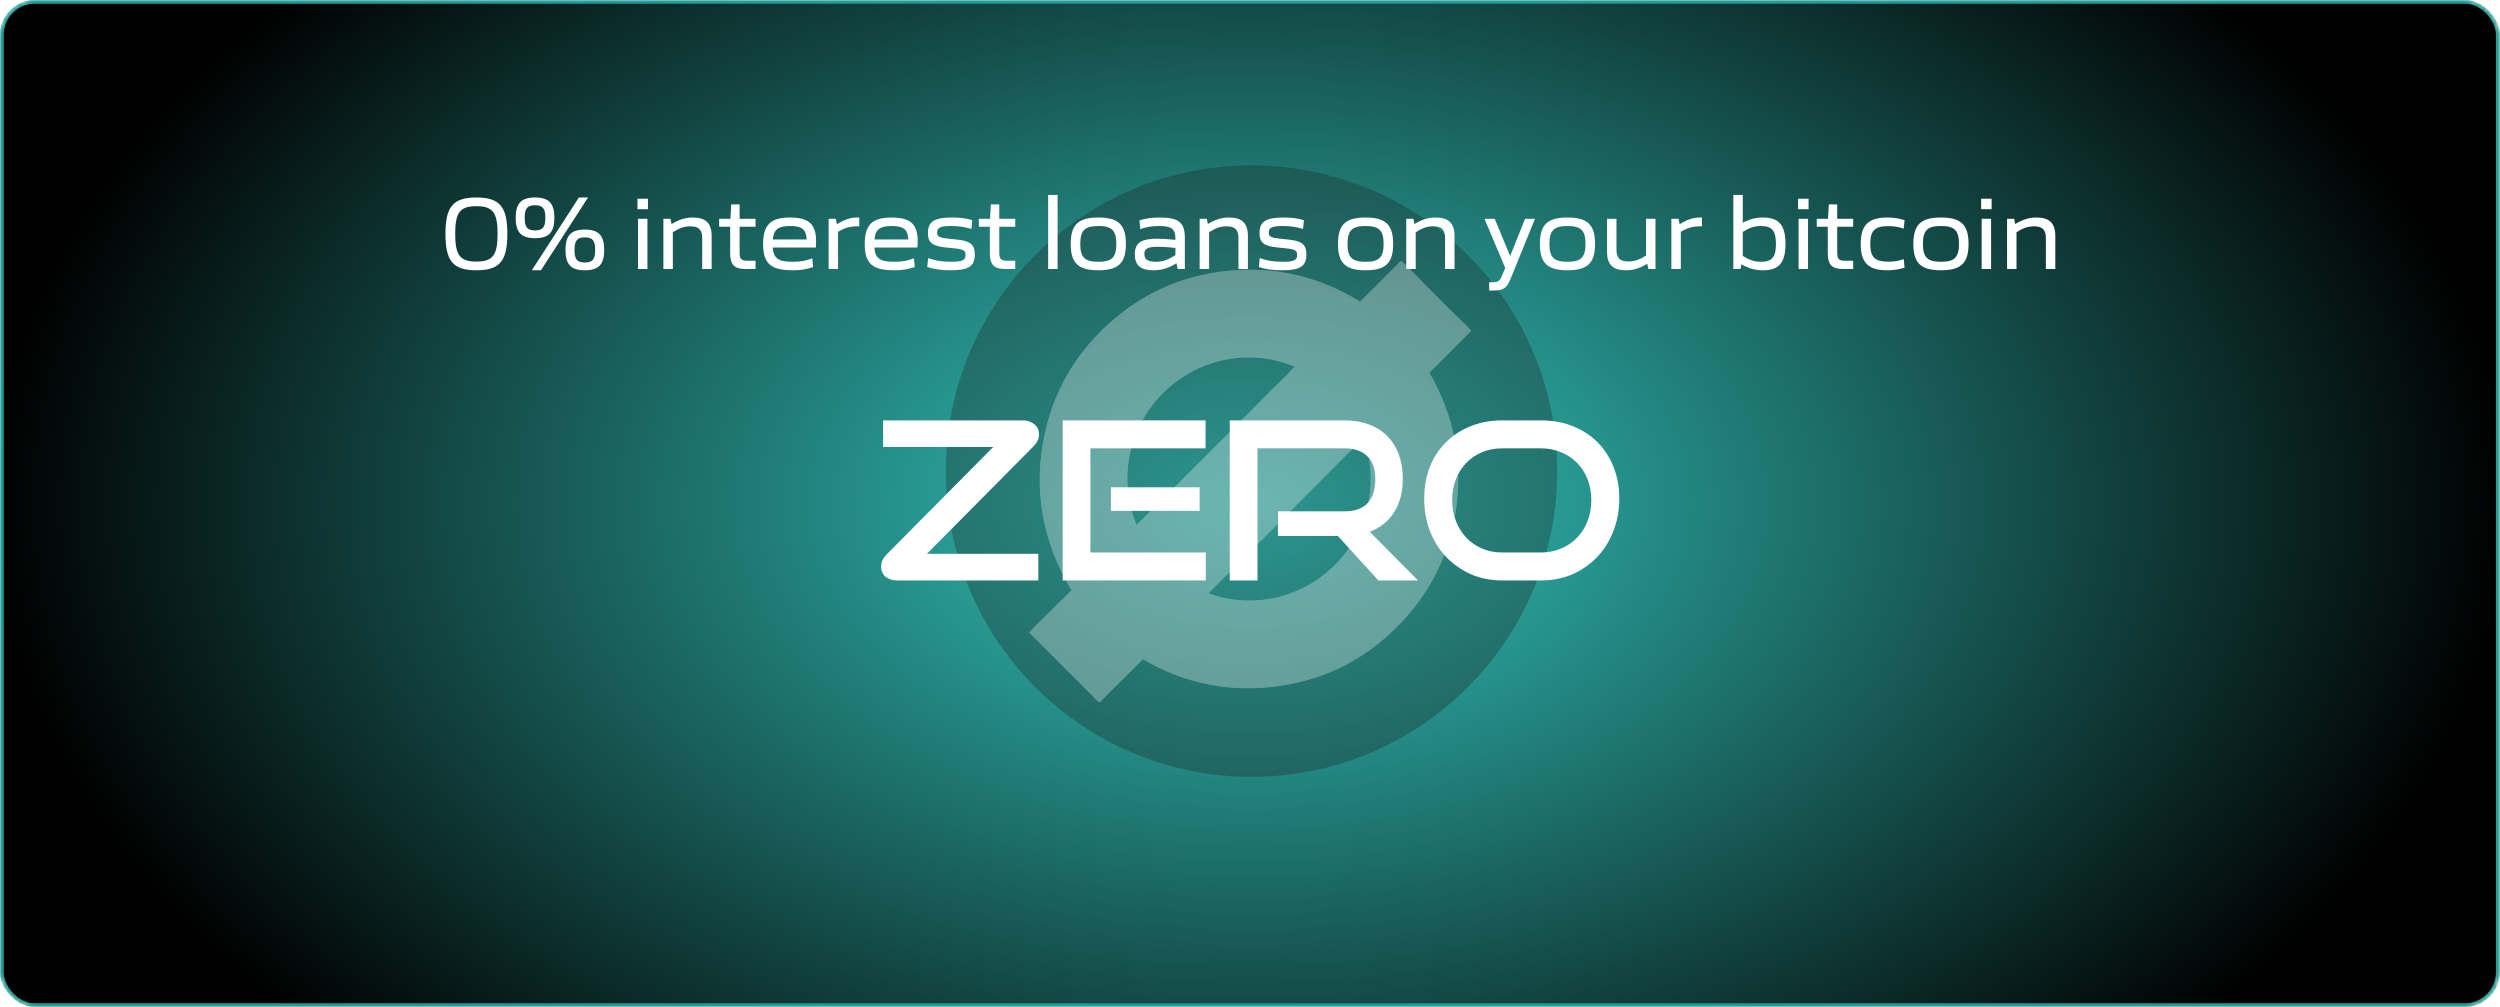 <svg width="715" height="288" viewBox="0 0 715 288" fill="none" xmlns="http://www.w3.org/2000/svg">
<mask id="mask0_2_24" style="mask-type:alpha" maskUnits="userSpaceOnUse" x="0" y="0" width="715" height="288">
<rect x="0.5" y="0.5" width="713.857" height="287" rx="9.5" fill="#D9D9D9" stroke="#1E9891"/>
</mask>
<g mask="url(#mask0_2_24)">
<rect x="0.5" y="0.5" width="714" height="287" rx="9.5" fill="url(#paint0_radial_2_24)" stroke="#1E9891"/>
<circle opacity="0.3" cx="357.943" cy="134.743" r="87.429" fill="#1D1D1D"/>
<g filter="url(#filter0_d_2_24)">
<path d="M256.534 162.005C255.316 162.005 254.246 161.669 253.322 160.997C252.441 160.284 252 159.255 252 157.912C252 156.737 252.546 155.603 253.637 154.512L284.05 123.847H252.567V116.229H292.613C293.788 116.229 294.838 116.585 295.761 117.299C296.685 117.971 297.147 118.978 297.147 120.321C297.147 121.497 296.601 122.63 295.509 123.722L265.097 154.386H296.958V162.005H256.534Z" fill="white"/>
<path d="M303.932 162.005V116.229H344.797V124.225H311.865V154.008H344.86V162.005H303.932ZM317.721 142.108V135.37H343.096V142.108H317.721Z" fill="white"/>
<path d="M394.212 162.005L382.626 149.286H365.499V142.234H384.578C387.474 142.234 389.657 141.457 391.126 139.904C392.595 138.309 393.33 136.021 393.33 133.041C393.33 130.06 392.553 127.856 391 126.429C389.489 124.96 387.348 124.225 384.578 124.225H359.643V162.005H351.71V116.229H384.578C387.18 116.229 389.51 116.627 391.567 117.425C393.624 118.181 395.366 119.293 396.793 120.762C398.22 122.189 399.312 123.931 400.067 125.988C400.823 128.045 401.201 130.354 401.201 132.915C401.201 136.735 400.361 139.946 398.682 142.548C397.045 145.109 394.736 146.956 391.756 148.089L405.545 162.005H394.212Z" fill="white"/>
<path d="M429.554 162.005C426.364 162.005 423.404 161.417 420.676 160.242C417.989 159.024 415.639 157.387 413.624 155.33C411.651 153.232 410.098 150.755 408.964 147.9C407.873 145.046 407.327 141.961 407.327 138.644C407.327 135.286 407.873 132.222 408.964 129.451C410.098 126.681 411.651 124.33 413.624 122.399C415.639 120.426 417.989 118.915 420.676 117.866C423.404 116.774 426.364 116.229 429.554 116.229H440.699C444.015 116.229 447.038 116.774 449.766 117.866C452.537 118.957 454.908 120.489 456.881 122.462C458.854 124.435 460.386 126.807 461.478 129.577C462.569 132.306 463.115 135.328 463.115 138.644C463.115 141.961 462.548 145.046 461.415 147.9C460.323 150.755 458.77 153.232 456.755 155.33C454.782 157.387 452.432 159.024 449.703 160.242C446.975 161.417 443.973 162.005 440.699 162.005H429.554ZM440.699 154.008C442.798 154.008 444.729 153.63 446.492 152.875C448.255 152.119 449.766 151.091 451.026 149.789C452.327 148.446 453.334 146.851 454.048 145.004C454.761 143.157 455.118 141.163 455.118 139.022C455.118 136.881 454.761 134.909 454.048 133.103C453.334 131.256 452.327 129.682 451.026 128.381C449.766 127.08 448.255 126.072 446.492 125.359C444.729 124.603 442.798 124.225 440.699 124.225H429.554C427.497 124.225 425.587 124.603 423.824 125.359C422.103 126.072 420.613 127.08 419.354 128.381C418.094 129.682 417.108 131.235 416.394 133.041C415.681 134.846 415.324 136.839 415.324 139.022C415.324 141.163 415.681 143.157 416.394 145.004C417.108 146.851 418.094 148.446 419.354 149.789C420.613 151.091 422.103 152.119 423.824 152.875C425.587 153.63 427.497 154.008 429.554 154.008H440.699Z" fill="white"/>
</g>
<g opacity="0.3">
<g filter="url(#filter1_f_2_24)">
<path d="M326.843 188.525C325.13 190.246 323.492 191.901 321.842 193.543C320.799 194.586 319.726 195.581 318.688 196.621C317.413 197.896 316.161 199.191 314.9 200.481C314.495 200.898 314.271 200.908 313.857 200.491C312.748 199.365 311.65 198.232 310.537 197.104C308.953 195.508 307.36 193.925 305.771 192.337L301.067 187.625C299.419 185.978 297.77 184.33 296.122 182.682C295.555 182.119 294.979 181.563 294.338 180.934C294.724 180.512 295.044 180.142 295.381 179.791C296 179.156 296.626 178.527 297.259 177.905C297.616 177.557 297.995 177.229 298.348 176.878C300.116 175.117 301.876 173.346 303.648 171.587C304.571 170.67 305.515 169.771 306.479 168.836C298.047 154.771 295.35 139.799 298.862 123.794C301.471 111.934 307.305 101.846 316.065 93.554C325.925 84.218 337.731 78.783 351.261 77.455C364.758 76.131 377.336 79.106 388.895 86.225C388.961 86.208 389.028 86.209 389.068 86.175C390.37 84.889 391.671 83.6 392.969 82.308C393.381 81.899 393.797 81.493 394.207 81.081C395.993 79.298 397.778 77.513 399.561 75.728C399.815 75.472 400.032 75.18 400.288 74.927C400.601 74.616 400.832 74.603 401.145 74.913C402.055 75.808 402.947 76.72 403.846 77.626C404.394 78.177 404.945 78.724 405.489 79.278C405.917 79.713 406.331 80.161 406.762 80.592C408.466 82.302 410.173 84.01 411.883 85.714C413.295 87.125 414.702 88.542 416.121 89.946C417.338 91.163 418.585 92.35 419.806 93.559C420.117 93.868 420.39 94.218 420.75 94.628L408.788 106.58C415.988 119.054 418.484 132.382 416.276 146.565C414.437 158.348 409.384 168.636 401.347 177.385C391.823 187.75 380.005 194.137 366.07 196.155C352.207 198.161 339.061 195.7 326.843 188.525ZM325.049 150.117C325.713 149.481 326.32 148.918 326.908 148.334C328.364 146.89 329.813 145.442 331.255 143.989C332.864 142.383 334.472 140.776 336.079 139.168L340.723 134.526L345.547 129.705L350.068 125.186L354.951 120.306C356.516 118.742 358.091 117.178 359.646 115.603C360.74 114.5 361.804 113.37 362.901 112.273C364.138 111.039 365.402 109.84 366.645 108.608C367.515 107.753 368.377 106.89 369.233 106.018C369.594 105.65 369.92 105.245 370.276 104.838C358.865 99.981 343.608 101.536 332.679 112.346C323.284 121.662 319.378 136.384 325.049 150.124V150.117ZM389.889 125.264L345.624 169.693C355.587 173.517 370.973 172.856 382.429 160.923C391.986 150.972 394.294 136.667 389.889 125.278V125.264Z" fill="white" fill-opacity="0.7"/>
</g>
<path d="M326.843 188.525C325.13 190.246 323.492 191.901 321.842 193.543C320.799 194.586 319.726 195.581 318.688 196.621C317.413 197.896 316.161 199.191 314.9 200.481C314.495 200.898 314.271 200.908 313.857 200.491C312.748 199.365 311.65 198.232 310.537 197.104C308.953 195.508 307.36 193.925 305.771 192.337L301.067 187.625C299.419 185.978 297.77 184.33 296.122 182.682C295.555 182.119 294.979 181.563 294.338 180.934C294.724 180.512 295.044 180.142 295.381 179.791C296 179.156 296.626 178.527 297.259 177.905C297.616 177.557 297.995 177.229 298.348 176.878C300.116 175.117 301.876 173.346 303.648 171.587C304.571 170.67 305.515 169.771 306.479 168.836C298.047 154.771 295.35 139.799 298.862 123.794C301.471 111.934 307.305 101.846 316.065 93.554C325.925 84.218 337.731 78.783 351.261 77.455C364.758 76.131 377.336 79.106 388.895 86.225C388.961 86.208 389.028 86.209 389.068 86.175C390.37 84.889 391.671 83.6 392.969 82.308C393.381 81.899 393.797 81.493 394.207 81.081C395.993 79.298 397.778 77.513 399.561 75.728C399.815 75.472 400.032 75.18 400.288 74.927C400.601 74.616 400.832 74.603 401.145 74.913C402.055 75.808 402.947 76.72 403.846 77.626C404.394 78.177 404.945 78.724 405.489 79.278C405.917 79.713 406.331 80.161 406.762 80.592C408.466 82.302 410.173 84.01 411.883 85.714C413.295 87.125 414.702 88.542 416.121 89.946C417.338 91.163 418.585 92.35 419.806 93.559C420.117 93.868 420.39 94.218 420.75 94.628L408.788 106.58C415.988 119.054 418.484 132.382 416.276 146.565C414.437 158.348 409.384 168.636 401.347 177.385C391.823 187.75 380.005 194.137 366.07 196.155C352.207 198.161 339.061 195.7 326.843 188.525ZM325.049 150.117C325.713 149.481 326.32 148.918 326.908 148.334C328.364 146.89 329.813 145.442 331.255 143.989C332.864 142.383 334.472 140.776 336.079 139.168L340.723 134.526L345.547 129.705L350.068 125.186L354.951 120.306C356.516 118.742 358.091 117.178 359.646 115.603C360.74 114.5 361.804 113.37 362.901 112.273C364.138 111.039 365.402 109.84 366.645 108.608C367.515 107.753 368.377 106.89 369.233 106.018C369.594 105.65 369.92 105.245 370.276 104.838C358.865 99.981 343.608 101.536 332.679 112.346C323.284 121.662 319.378 136.384 325.049 150.124V150.117ZM389.889 125.264L345.624 169.693C355.587 173.517 370.973 172.856 382.429 160.923C391.986 150.972 394.294 136.667 389.889 125.278V125.264Z" fill="white"/>
</g>
<g filter="url(#filter2_d_2_24)">
<path d="M136.248 73.3C142.908 73.3 145.098 70.69 145.098 62.89C145.098 55.09 142.908 52.48 136.248 52.48C129.588 52.48 127.398 55.09 127.398 62.89C127.398 70.69 129.588 73.3 136.248 73.3ZM136.248 70.81C131.538 70.81 130.188 68.98 130.188 62.89C130.188 56.8 131.538 54.97 136.248 54.97C140.958 54.97 142.308 56.8 142.308 62.89C142.308 68.98 140.958 70.81 136.248 70.81ZM153.032 64.12C156.992 64.12 158.552 62.44 158.552 58.3C158.552 54.16 156.992 52.48 153.032 52.48C149.072 52.48 147.482 54.16 147.482 58.3C147.482 62.44 149.072 64.12 153.032 64.12ZM152.102 73.3H154.712L168.182 52.48H165.572L152.102 73.3ZM153.032 61.9C150.812 61.9 150.062 60.97 150.062 58.3C150.062 55.6 150.812 54.7 153.032 54.7C155.222 54.7 155.972 55.6 155.972 58.3C155.972 60.97 155.222 61.9 153.032 61.9ZM167.252 73.3C171.212 73.3 172.802 71.62 172.802 67.51C172.802 63.34 171.212 61.66 167.252 61.66C163.292 61.66 161.732 63.34 161.732 67.51C161.732 71.62 163.292 73.3 167.252 73.3ZM167.252 71.08C165.062 71.08 164.312 70.18 164.312 67.51C164.312 64.81 165.062 63.88 167.252 63.88C169.472 63.88 170.222 64.81 170.222 67.51C170.222 70.18 169.472 71.08 167.252 71.08ZM182.316 55.84H185.316V52.84H182.316V55.84ZM182.466 72.94H185.166V58.57H182.466V72.94ZM189.731 72.94H192.431V62.41C194.351 61.21 195.671 60.73 197.441 60.73C199.841 60.73 200.831 61.69 200.831 64.12V72.94H203.531V63.49C203.531 59.86 201.851 58.21 198.161 58.21C196.061 58.21 194.351 58.72 192.071 60.07L191.771 58.57H189.731V72.94ZM213.269 72.94H216.089V70.57H213.839C212.009 70.57 211.529 70.12 211.529 68.17V60.85H216.089V58.57H211.529V54.46H209.129L208.889 58.57H205.679V60.85H208.829V68.41C208.829 71.77 210.059 72.94 213.269 72.94ZM226.708 73.3C228.958 73.3 230.488 73.06 232.558 72.37L232.318 69.88C230.458 70.6 228.958 70.87 226.738 70.87C222.688 70.87 221.248 69.97 221.008 66.79H233.308C233.368 66.22 233.398 65.47 233.398 64.9C233.398 60.13 231.298 58.21 225.958 58.21C220.378 58.21 218.248 60.31 218.248 65.8C218.248 71.44 220.528 73.3 226.708 73.3ZM221.038 64.48C221.278 61.6 222.598 60.64 225.988 60.64C229.318 60.64 230.518 61.54 230.728 64.48H221.038ZM236.987 72.94H239.687V62.29C241.547 61.18 243.167 60.73 245.147 60.73H245.747V58.21H245.117C243.257 58.21 241.577 58.75 239.357 60.13L239.027 58.57H236.987V72.94ZM255.77 73.3C258.02 73.3 259.55 73.06 261.62 72.37L261.38 69.88C259.52 70.6 258.02 70.87 255.8 70.87C251.75 70.87 250.31 69.97 250.07 66.79H262.37C262.43 66.22 262.46 65.47 262.46 64.9C262.46 60.13 260.36 58.21 255.02 58.21C249.44 58.21 247.31 60.31 247.31 65.8C247.31 71.44 249.59 73.3 255.77 73.3ZM250.1 64.48C250.34 61.6 251.66 60.64 255.05 60.64C258.38 60.64 259.58 61.54 259.79 64.48H250.1ZM271.804 73.3C277.054 73.3 278.794 72.13 278.794 68.8C278.794 65.86 277.444 64.9 273.604 64.51L271.534 64.3C268.684 64 268.024 63.7 268.024 62.53C268.024 61.06 269.014 60.64 272.044 60.64C274.354 60.64 275.884 60.91 277.834 61.48L278.074 58.96C276.214 58.39 274.414 58.21 272.374 58.21C267.214 58.21 265.384 59.35 265.384 62.65C265.384 65.44 266.674 66.4 270.634 66.79L272.704 67C275.524 67.27 276.154 67.66 276.154 68.89C276.154 70.45 275.164 70.87 272.014 70.87C269.224 70.87 267.484 70.51 265.444 69.82L265.204 72.37C267.124 73 269.134 73.3 271.804 73.3ZM287.537 72.94H290.357V70.57H288.107C286.277 70.57 285.797 70.12 285.797 68.17V60.85H290.357V58.57H285.797V54.46H283.397L283.157 58.57H279.947V60.85H283.097V68.41C283.097 71.77 284.327 72.94 287.537 72.94ZM299.771 72.94H302.471V51.76H299.771V72.94ZM314.116 73.3C319.876 73.3 322.006 71.23 322.006 65.77C322.006 60.28 319.876 58.21 314.116 58.21C308.356 58.21 306.226 60.28 306.226 65.77C306.226 71.23 308.356 73.3 314.116 73.3ZM314.116 70.87C310.246 70.87 308.956 69.61 308.956 65.77C308.956 61.9 310.246 60.64 314.116 60.64C317.986 60.64 319.276 61.9 319.276 65.77C319.276 69.61 317.986 70.87 314.116 70.87ZM329.868 73.3C332.148 73.3 334.158 72.73 336.468 71.29L336.828 72.94H338.868V64.06C338.868 59.62 337.128 58.21 331.698 58.21C329.478 58.21 327.828 58.45 325.878 59.02L326.118 61.54C327.768 60.94 329.268 60.64 331.458 60.64C335.088 60.64 336.168 61.48 336.168 64.24V64.6C334.008 64.36 332.298 64.27 331.008 64.27C326.328 64.27 324.558 65.47 324.558 68.74C324.558 71.86 326.178 73.3 329.868 73.3ZM330.528 70.87C328.308 70.87 327.288 70.21 327.288 68.65C327.288 67.21 328.158 66.58 331.038 66.58C332.028 66.58 333.858 66.64 336.168 66.91V68.98C334.068 70.3 332.568 70.87 330.528 70.87ZM343.101 72.94H345.801V62.41C347.721 61.21 349.041 60.73 350.811 60.73C353.211 60.73 354.201 61.69 354.201 64.12V72.94H356.901V63.49C356.901 59.86 355.221 58.21 351.531 58.21C349.431 58.21 347.721 58.72 345.441 60.07L345.141 58.57H343.101V72.94ZM366.638 73.3C371.888 73.3 373.628 72.13 373.628 68.8C373.628 65.86 372.278 64.9 368.438 64.51L366.368 64.3C363.518 64 362.858 63.7 362.858 62.53C362.858 61.06 363.848 60.64 366.878 60.64C369.188 60.64 370.718 60.91 372.668 61.48L372.908 58.96C371.048 58.39 369.248 58.21 367.208 58.21C362.048 58.21 360.218 59.35 360.218 62.65C360.218 65.44 361.508 66.4 365.468 66.79L367.538 67C370.358 67.27 370.988 67.66 370.988 68.89C370.988 70.45 369.998 70.87 366.848 70.87C364.058 70.87 362.318 70.51 360.278 69.82L360.038 72.37C361.958 73 363.968 73.3 366.638 73.3ZM390.552 73.3C396.312 73.3 398.442 71.23 398.442 65.77C398.442 60.28 396.312 58.21 390.552 58.21C384.792 58.21 382.662 60.28 382.662 65.77C382.662 71.23 384.792 73.3 390.552 73.3ZM390.552 70.87C386.682 70.87 385.392 69.61 385.392 65.77C385.392 61.9 386.682 60.64 390.552 60.64C394.422 60.64 395.712 61.9 395.712 65.77C395.712 69.61 394.422 70.87 390.552 70.87ZM402.192 72.94H404.892V62.41C406.812 61.21 408.132 60.73 409.902 60.73C412.302 60.73 413.292 61.69 413.292 64.12V72.94H415.992V63.49C415.992 59.86 414.312 58.21 410.622 58.21C408.522 58.21 406.812 58.72 404.532 60.07L404.232 58.57H402.192V72.94ZM425.905 79.09H427.135C429.955 79.09 430.945 78.4 432.055 75.67L439.015 58.57H436.165L431.905 69.25L427.495 58.57H424.555L430.495 72.61L429.685 74.59C428.965 76.33 428.515 76.72 427.045 76.72H425.905V79.09ZM448.296 73.3C454.056 73.3 456.186 71.23 456.186 65.77C456.186 60.28 454.056 58.21 448.296 58.21C442.536 58.21 440.406 60.28 440.406 65.77C440.406 71.23 442.536 73.3 448.296 73.3ZM448.296 70.87C444.426 70.87 443.136 69.61 443.136 65.77C443.136 61.9 444.426 60.64 448.296 60.64C452.166 60.64 453.456 61.9 453.456 65.77C453.456 69.61 452.166 70.87 448.296 70.87ZM465.007 73.3C467.137 73.3 468.847 72.79 471.127 71.44L471.427 72.94H473.467V58.57H470.767V69.1C468.847 70.3 467.497 70.78 465.727 70.78C463.297 70.78 462.307 69.82 462.307 67.39V58.57H459.607V68.02C459.607 71.65 461.287 73.3 465.007 73.3ZM478.013 72.94H480.713V62.29C482.573 61.18 484.193 60.73 486.173 60.73H486.773V58.21H486.143C484.283 58.21 482.603 58.75 480.383 60.13L480.053 58.57H478.013V72.94ZM504.197 73.3C508.787 73.3 510.647 71.14 510.647 65.74C510.647 60.37 508.787 58.21 504.197 58.21C502.127 58.21 500.357 58.66 498.437 59.71V51.76H495.737V72.94H497.777L498.047 71.59C500.117 72.79 501.977 73.3 504.197 73.3ZM503.657 70.87C501.797 70.87 500.327 70.39 498.437 69.19V62.32C500.327 61.12 501.797 60.64 503.657 60.64C506.807 60.64 507.917 61.99 507.917 65.77C507.917 69.52 506.807 70.87 503.657 70.87ZM514.249 55.84H517.249V52.84H514.249V55.84ZM514.399 72.94H517.099V58.57H514.399V72.94ZM527.185 72.94H530.005V70.57H527.755C525.925 70.57 525.445 70.12 525.445 68.17V60.85H530.005V58.57H525.445V54.46H523.045L522.805 58.57H519.595V60.85H522.745V68.41C522.745 71.77 523.975 72.94 527.185 72.94ZM539.784 73.3C541.584 73.3 543.084 73.06 544.704 72.55L544.464 70.12C543.084 70.6 541.704 70.84 540.054 70.84C536.184 70.84 534.894 69.52 534.894 65.74C534.894 61.96 536.184 60.67 540.054 60.67C541.704 60.67 543.084 60.91 544.464 61.39L544.704 58.96C543.084 58.45 541.584 58.21 539.784 58.21C534.354 58.21 532.164 60.37 532.164 65.77C532.164 71.17 534.354 73.3 539.784 73.3ZM555.112 73.3C560.872 73.3 563.002 71.23 563.002 65.77C563.002 60.28 560.872 58.21 555.112 58.21C549.352 58.21 547.222 60.28 547.222 65.77C547.222 71.23 549.352 73.3 555.112 73.3ZM555.112 70.87C551.242 70.87 549.952 69.61 549.952 65.77C549.952 61.9 551.242 60.64 555.112 60.64C558.982 60.64 560.272 61.9 560.272 65.77C560.272 69.61 558.982 70.87 555.112 70.87ZM566.603 55.84H569.603V52.84H566.603V55.84ZM566.753 72.94H569.453V58.57H566.753V72.94ZM574.019 72.94H576.719V62.41C578.639 61.21 579.959 60.73 581.729 60.73C584.129 60.73 585.119 61.69 585.119 64.12V72.94H587.819V63.49C587.819 59.86 586.139 58.21 582.449 58.21C580.349 58.21 578.639 58.72 576.359 60.07L576.059 58.57H574.019V72.94Z" fill="white"/>
</g>
<rect x="0.5" y="0.5" width="713.857" height="287" rx="9.5" stroke="#1E9891"/>
</g>
<defs>
<filter id="filter0_d_2_24" x="242" y="110.229" width="231.115" height="65.776" filterUnits="userSpaceOnUse" color-interpolation-filters="sRGB">
<feFlood flood-opacity="0" result="BackgroundImageFix"/>
<feColorMatrix in="SourceAlpha" type="matrix" values="0 0 0 0 0 0 0 0 0 0 0 0 0 0 0 0 0 0 127 0" result="hardAlpha"/>
<feOffset dy="4"/>
<feGaussianBlur stdDeviation="5"/>
<feComposite in2="hardAlpha" operator="out"/>
<feColorMatrix type="matrix" values="0 0 0 0 0 0 0 0 0 0 0 0 0 0 0 0 0 0 0.15 0"/>
<feBlend mode="normal" in2="BackgroundImageFix" result="effect1_dropShadow_2_24"/>
<feBlend mode="normal" in="SourceGraphic" in2="effect1_dropShadow_2_24" result="shape"/>
</filter>
<filter id="filter1_f_2_24" x="249.338" y="29.687" width="216.412" height="216.112" filterUnits="userSpaceOnUse" color-interpolation-filters="sRGB">
<feFlood flood-opacity="0" result="BackgroundImageFix"/>
<feBlend mode="normal" in="SourceGraphic" in2="BackgroundImageFix" result="shape"/>
<feGaussianBlur stdDeviation="22.5" result="effect1_foregroundBlur_2_24"/>
</filter>
<filter id="filter2_d_2_24" x="123.398" y="51.76" width="468.421" height="35.33" filterUnits="userSpaceOnUse" color-interpolation-filters="sRGB">
<feFlood flood-opacity="0" result="BackgroundImageFix"/>
<feColorMatrix in="SourceAlpha" type="matrix" values="0 0 0 0 0 0 0 0 0 0 0 0 0 0 0 0 0 0 127 0" result="hardAlpha"/>
<feOffset dy="4"/>
<feGaussianBlur stdDeviation="2"/>
<feComposite in2="hardAlpha" operator="out"/>
<feColorMatrix type="matrix" values="0 0 0 0 0 0 0 0 0 0 0 0 0 0 0 0 0 0 0.15 0"/>
<feBlend mode="normal" in2="BackgroundImageFix" result="effect1_dropShadow_2_24"/>
<feBlend mode="normal" in="SourceGraphic" in2="effect1_dropShadow_2_24" result="shape"/>
</filter>
<filter id="filter3_d_2_24" x="229" y="212.914" width="256.327" height="58.023" filterUnits="userSpaceOnUse" color-interpolation-filters="sRGB">
<feFlood flood-opacity="0" result="BackgroundImageFix"/>
<feColorMatrix in="SourceAlpha" type="matrix" values="0 0 0 0 0 0 0 0 0 0 0 0 0 0 0 0 0 0 127 0" result="hardAlpha"/>
<feOffset dy="4"/>
<feGaussianBlur stdDeviation="2"/>
<feComposite in2="hardAlpha" operator="out"/>
<feColorMatrix type="matrix" values="0 0 0 0 0 0 0 0 0 0 0 0 0 0 0 0 0 0 0.25 0"/>
<feBlend mode="normal" in2="BackgroundImageFix" result="effect1_dropShadow_2_24"/>
<feBlend mode="normal" in="SourceGraphic" in2="effect1_dropShadow_2_24" result="shape"/>
</filter>
<radialGradient id="paint0_radial_2_24" cx="0" cy="0" r="1" gradientUnits="userSpaceOnUse" gradientTransform="translate(357.5 144) rotate(90) scale(227.081 357.5)">
<stop stop-color="#35CBC2"/>
<stop offset="1"/>
</radialGradient>
</defs>
</svg>
